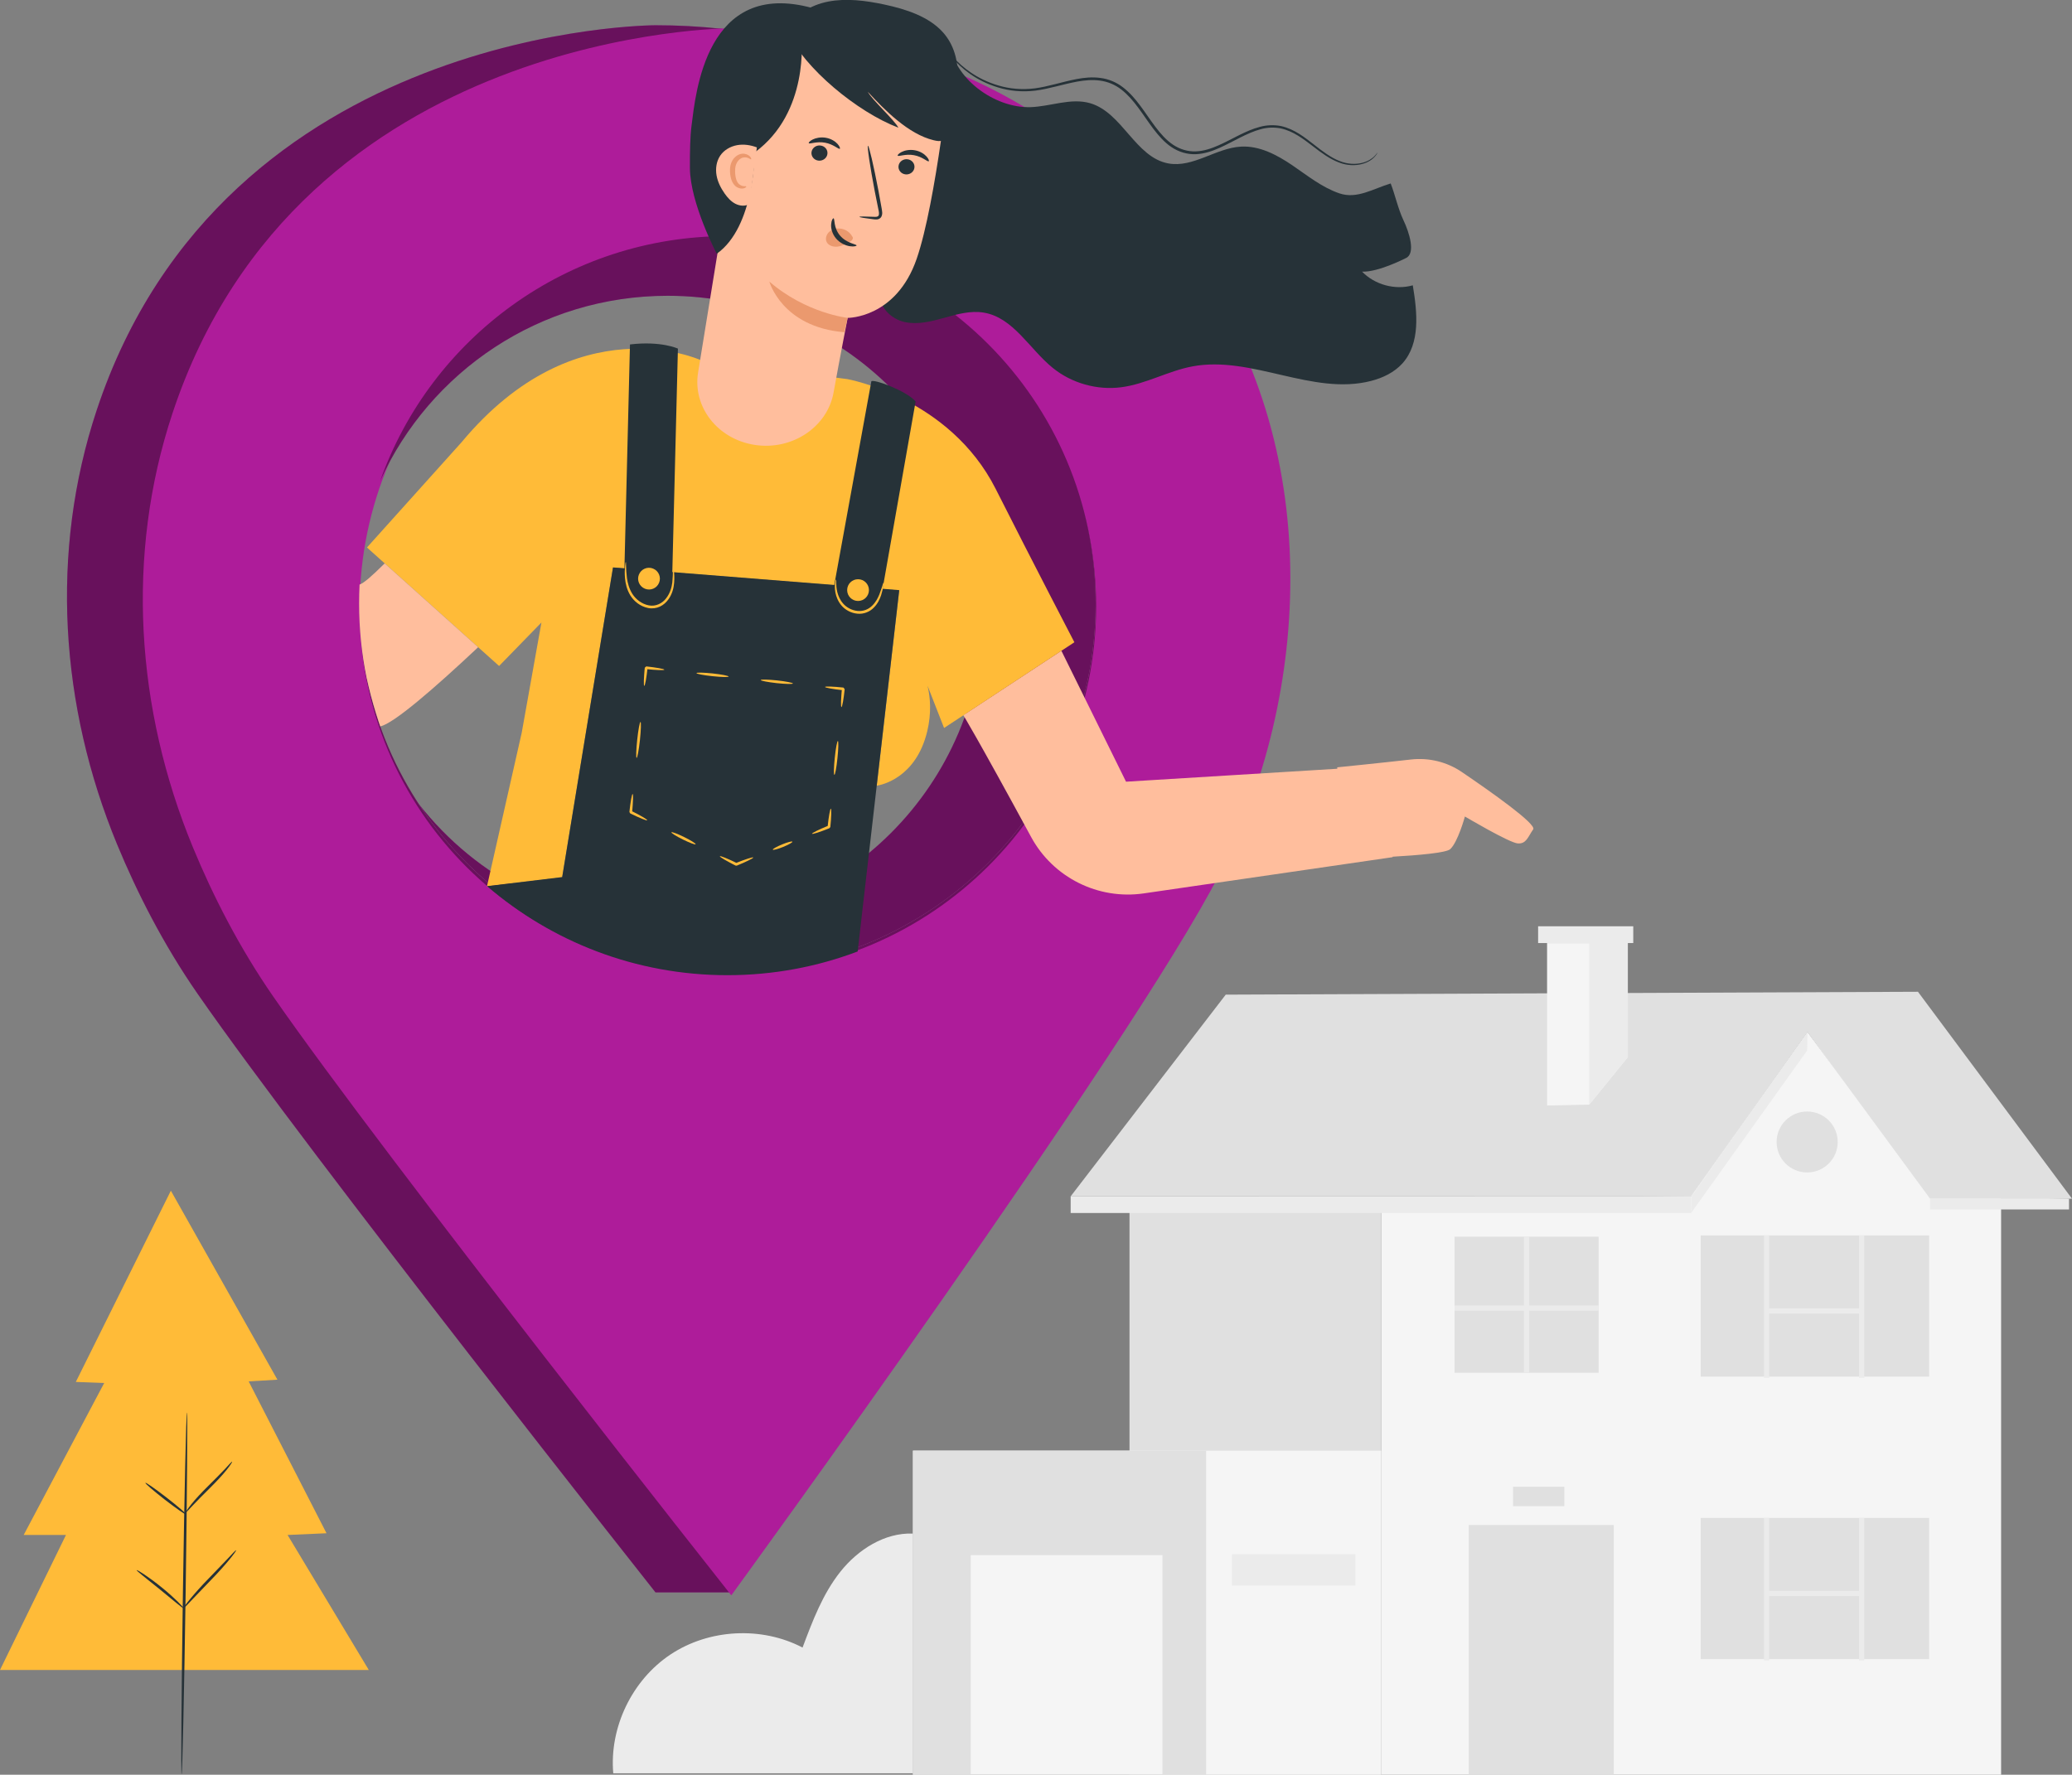 <svg width="300" height="257" viewBox="0 0 300 257" fill="none" xmlns="http://www.w3.org/2000/svg">
<rect x="0" y="0" width="300" height="257" fill="#808080" stroke="none"/>
<g clip-path="url(#clip0_54_1092)">
<path d="M88.793 256.796C88.209 250.143 91.516 243.285 97.085 239.584C102.66 235.883 110.269 235.482 116.201 238.585C117.642 234.74 119.114 230.827 121.67 227.61C124.227 224.393 128.073 221.926 132.184 222.077V256.796H88.793Z" fill="#EBEBEB"/>
<path d="M155.018 173.243H244.911L261.706 149.447L279.313 173.917L300 173.584L277.697 143.619L177.472 144.035L155.018 173.243Z" fill="#E0E0E0"/>
<path d="M199.972 173.583V257H289.736V173.583H279.45L261.706 149.446L244.85 173.22L199.972 173.583Z" fill="#F5F5F5"/>
<path d="M233.654 220.836H212.656V257H233.654V220.836Z" fill="#E0E0E0"/>
<path d="M279.313 219.814H246.239V240.257H279.313V219.814Z" fill="#E0E0E0"/>
<path d="M256.161 219.814H255.402V240.447H256.161V219.814Z" fill="#EBEBEB"/>
<path d="M269.922 219.814H269.163V240.447H269.922V219.814Z" fill="#EBEBEB"/>
<path d="M269.535 230.38H255.782V231.137H269.535V230.38Z" fill="#EBEBEB"/>
<path d="M279.313 178.904H246.239V199.348H279.313V178.904Z" fill="#E0E0E0"/>
<path d="M256.161 178.904H255.402V199.537H256.161V178.904Z" fill="#EBEBEB"/>
<path d="M269.922 178.904H269.163V199.537H269.922V178.904Z" fill="#EBEBEB"/>
<path d="M269.535 189.463H255.782V190.22H269.535V189.463Z" fill="#EBEBEB"/>
<path d="M231.461 179.086H210.6V198.795H231.461V179.086Z" fill="#E0E0E0"/>
<path d="M199.972 173.583H163.537V256.992H199.972V173.583Z" fill="#E0E0E0"/>
<path d="M221.41 179.086H220.651V198.795H221.41V179.086Z" fill="#EBEBEB"/>
<path d="M231.461 189.047H210.6V189.804H231.461V189.047Z" fill="#EBEBEB"/>
<path d="M261.653 169.784C264.096 169.784 266.076 167.809 266.076 165.372C266.076 162.935 264.096 160.959 261.653 160.959C259.211 160.959 257.231 162.935 257.231 165.372C257.231 167.809 259.211 169.784 261.653 169.784Z" fill="#E0E0E0"/>
<path d="M230.103 159.96L235.687 153.087V136.564H223.997V160.088L230.103 159.96Z" fill="#F5F5F5"/>
<path d="M230.103 159.96V136.564H235.687V153.087L230.103 159.96Z" fill="#EBEBEB"/>
<path d="M236.476 134.135H222.7V136.564H236.476V134.135Z" fill="#EBEBEB"/>
<path d="M199.972 210.073H132.185V257H199.972V210.073Z" fill="#F5F5F5"/>
<path d="M174.628 210.073H132.185V257H174.628V210.073Z" fill="#E0E0E0"/>
<path d="M168.309 225.203H140.552V256.917H168.309V225.203Z" fill="#F5F5F5"/>
<path d="M196.24 225.074H178.36V229.616H196.24V225.074Z" fill="#EBEBEB"/>
<path d="M155.018 173.243V175.657H244.85V173.22L155.018 173.243Z" fill="#EBEBEB"/>
<path d="M244.85 175.657L261.653 152.126L261.706 149.446L244.911 173.243L244.85 175.657Z" fill="#EBEBEB"/>
<path d="M299.568 173.583H279.45V175.143H299.568V173.583Z" fill="#EBEBEB"/>
<path d="M226.493 215.295H219.066V218.111H226.493V215.295Z" fill="#E0E0E0"/>
<path d="M161.633 37.458C144.83 14.403 120.404 3.648 94.907 3.656C94.907 3.656 32.483 3.656 13.996 59.415C7.184 79.965 8.693 102.278 16.962 122.29C19.822 129.208 23.622 136.716 28.622 143.929C44.742 167.158 94.907 230.592 94.907 230.592H105.816C119.819 211.186 155.071 146.722 165.631 126.059C178.883 100.106 180.924 63.934 161.633 37.458ZM105.315 140.599C75.867 140.599 51.994 116.78 51.994 87.39C51.994 58.008 75.867 34.188 105.315 34.188C134.764 34.188 158.637 58.008 158.637 87.39C158.644 116.78 134.771 140.599 105.315 140.599Z" fill="#AE1C9A"/>
<path opacity="0.4" d="M161.633 37.458C144.83 14.403 120.404 3.648 94.907 3.656C94.907 3.656 32.483 3.656 13.996 59.415C7.184 79.965 8.693 102.278 16.962 122.29C19.822 129.208 23.622 136.716 28.622 143.929C44.742 167.158 94.907 230.592 94.907 230.592H105.816C119.819 211.186 155.071 146.722 165.631 126.059C178.883 100.106 180.924 63.934 161.633 37.458ZM105.315 140.599C75.867 140.599 51.994 116.78 51.994 87.39C51.994 58.008 75.867 34.188 105.315 34.188C134.764 34.188 158.637 58.008 158.637 87.39C158.644 116.78 134.771 140.599 105.315 140.599Z" fill="black"/>
<path d="M172.61 37.89C155.807 14.835 131.373 4.087 105.884 4.087C105.884 4.087 43.46 4.087 24.973 59.847C18.161 80.397 19.67 102.709 27.939 122.721C30.799 129.639 34.599 137.148 39.598 144.361C55.718 167.59 105.884 231.024 105.884 231.024C105.884 231.024 163.848 151.46 176.608 126.491C189.868 100.537 191.901 64.373 172.61 37.89ZM105.391 141.038C75.806 141.106 51.956 117.529 52.07 87.829C52.176 58.447 75.942 34.628 105.391 34.628C134.84 34.628 158.735 58.447 158.712 87.829C158.69 117.31 134.771 140.977 105.391 141.038Z" fill="#AE1C9A"/>
<path d="M105.315 34.188C82.117 34.188 62.386 48.978 55.051 69.618C62.227 53.822 78.158 42.832 96.667 42.832C121.898 42.832 142.357 63.238 142.357 88.419C142.357 113.593 121.906 134.006 96.667 134.006C82.019 134.006 68.986 127.119 60.627 116.416C70.139 130.971 86.593 140.606 105.315 140.606C134.764 140.606 158.637 116.787 158.637 87.397C158.644 58.015 134.771 34.188 105.315 34.188Z" fill="#AE1C9A"/>
<path opacity="0.4" d="M105.315 34.188C82.117 34.188 62.386 48.978 55.051 69.618C62.227 53.822 78.158 42.832 96.667 42.832C121.898 42.832 142.357 63.238 142.357 88.419C142.357 113.593 121.906 134.006 96.667 134.006C82.019 134.006 68.986 127.119 60.627 116.416C70.139 130.971 86.593 140.606 105.315 140.606C134.764 140.606 158.637 116.787 158.637 87.397C158.644 58.015 134.771 34.188 105.315 34.188Z" fill="black"/>
<path d="M211.647 111.792C209.5 110.331 206.898 109.695 204.311 109.983C199.942 110.482 193.608 111.118 193.608 111.118L193.63 111.322L163.036 113.199L153.675 94.232L139.475 103.564C139.475 103.564 141.341 106.546 149.298 121.215C152.477 127.073 158.993 130.335 165.6 129.374L201.633 124.129V124.061C205.351 123.849 209.386 123.501 209.97 122.971C211.086 121.949 212.102 118.24 212.102 118.24C212.102 118.24 218.52 122.047 219.756 122.138C221 122.222 221.22 121.192 221.986 120.102C222.525 119.353 215.903 114.683 211.647 111.792Z" fill="#FFBE9D"/>
<path d="M155.557 93.006C155.557 93.006 149.609 81.584 144.163 70.799C137.472 57.553 122.71 54.904 122.71 54.904L101.333 52.104C101.333 52.104 83.468 44.035 66.817 64.055L53.132 79.283L56.037 81.887L69.586 94.043L72.263 96.442L78.393 90.145L75.54 106.1L70.511 128.337C70.519 128.345 70.519 128.345 70.526 128.352L81.397 127.043L88.755 82.197L130.197 85.497L126.943 113.775C127.61 113.676 132.624 112.685 134.255 105.888C134.893 103.216 134.695 100.953 134.293 99.295L136.691 105.419L155.557 93.006Z" fill="#FFBB38"/>
<path d="M88.755 82.167L81.397 127.012L70.526 128.322C79.864 136.352 92.017 141.219 105.315 141.219C111.96 141.219 118.317 140.001 124.181 137.783L126.943 113.737L130.197 85.459L88.755 82.167Z" fill="#263238"/>
<path d="M91.213 49.879L90.31 86.307L97.229 87.397L98.154 50.484C98.154 50.484 95.727 49.341 91.213 49.879Z" fill="#263238"/>
<path d="M120.464 86.504L126.161 55.214C126.487 54.866 131.168 56.539 132.571 58.136L127.458 87.162L120.464 86.504Z" fill="#263238"/>
<path d="M97.479 82.039C97.509 82.039 97.547 82.258 97.585 82.659C97.615 83.061 97.669 83.651 97.608 84.385C97.547 85.112 97.35 86.02 96.751 86.83C96.455 87.231 96.053 87.609 95.545 87.844C95.036 88.079 94.429 88.162 93.853 88.049C92.685 87.821 91.774 87.057 91.258 86.209C90.743 85.354 90.561 84.461 90.492 83.734C90.424 83 90.462 82.41 90.5 82.008C90.538 81.607 90.583 81.38 90.606 81.388C90.682 81.388 90.591 82.296 90.773 83.704C90.872 84.4 91.076 85.24 91.57 86.02C92.055 86.777 92.905 87.466 93.929 87.662C94.96 87.874 95.939 87.345 96.47 86.61C97.031 85.884 97.251 85.051 97.342 84.355C97.479 82.947 97.403 82.039 97.479 82.039Z" fill="#FFBB38"/>
<path d="M93.383 85.255C92.571 84.93 92.176 84.014 92.503 83.212C92.829 82.402 93.747 82.008 94.551 82.334C95.362 82.659 95.757 83.575 95.431 84.377C95.112 85.187 94.194 85.581 93.383 85.255Z" fill="#FFBB38"/>
<path d="M125.812 85.452C125.812 86.323 125.107 87.027 124.234 87.027C123.362 87.027 122.657 86.323 122.657 85.452C122.657 84.582 123.362 83.878 124.234 83.878C125.107 83.878 125.812 84.582 125.812 85.452Z" fill="#FFBB38"/>
<path d="M127.936 84.362C127.974 84.37 127.921 85.081 127.572 86.201C127.383 86.754 127.087 87.42 126.518 87.988C125.972 88.57 125.061 88.972 124.121 88.866C123.188 88.775 122.368 88.305 121.845 87.692C121.321 87.079 121.071 86.391 120.957 85.808C120.844 85.225 120.874 84.74 120.919 84.423C120.965 84.097 121.033 83.931 121.056 83.931C121.132 83.938 120.973 84.657 121.23 85.747C121.367 86.285 121.625 86.913 122.118 87.45C122.596 87.98 123.339 88.389 124.159 88.472C124.985 88.555 125.752 88.237 126.267 87.723C126.791 87.223 127.102 86.618 127.314 86.095C127.716 85.051 127.868 84.347 127.936 84.362Z" fill="#FFBB38"/>
<path d="M93.284 99.326C93.231 99.318 93.208 99.023 93.223 98.546C93.231 98.311 93.246 98.024 93.269 97.713C93.284 97.547 93.291 97.38 93.307 97.222L93.329 96.964L93.345 96.828L93.352 96.76V96.73V96.714V96.707V96.699C93.155 96.873 93.618 96.457 93.572 96.502C95.029 96.662 96.204 96.873 96.189 96.979C96.174 97.085 94.991 97.047 93.527 96.888C93.481 96.934 93.944 96.518 93.747 96.692V96.699V96.707V96.722V96.76L93.739 96.828L93.724 96.964L93.694 97.229C93.671 97.396 93.656 97.555 93.633 97.729C93.587 98.047 93.549 98.334 93.504 98.569C93.413 99.038 93.337 99.326 93.284 99.326Z" fill="#FFBB38"/>
<path d="M92.176 109.755C92.07 109.74 92.108 108.567 92.26 107.129C92.412 105.691 92.624 104.533 92.738 104.541C92.844 104.556 92.806 105.729 92.654 107.167C92.495 108.613 92.283 109.771 92.176 109.755Z" fill="#FFBB38"/>
<path d="M93.709 118.785C93.663 118.884 92.556 118.437 91.243 117.786C91.266 117.832 91.038 117.415 91.137 117.589V117.582V117.574V117.559V117.529L91.145 117.461L91.16 117.325L91.19 117.06C91.213 116.901 91.236 116.734 91.251 116.568C91.296 116.257 91.342 115.97 91.38 115.735C91.463 115.266 91.547 114.971 91.6 114.978C91.653 114.986 91.668 115.281 91.653 115.765C91.645 116.008 91.63 116.288 91.607 116.605C91.592 116.772 91.577 116.939 91.57 117.097L91.547 117.362L91.532 117.499L91.524 117.567V117.597V117.612V117.62V117.627C91.623 117.801 91.395 117.385 91.418 117.43C92.738 118.081 93.762 118.687 93.709 118.785Z" fill="#FFBB38"/>
<path d="M100.718 122.259C100.673 122.358 99.846 122.047 98.875 121.571C97.904 121.094 97.16 120.624 97.213 120.526C97.259 120.428 98.086 120.738 99.057 121.215C100.028 121.692 100.771 122.161 100.718 122.259Z" fill="#FFBB38"/>
<path d="M109.063 124.174C109.101 124.273 108.038 124.803 106.673 125.355C106.347 125.34 106.582 125.355 106.514 125.347H106.506L106.499 125.34L106.483 125.332L106.453 125.317L106.392 125.287L106.271 125.226L106.036 125.105C105.892 125.03 105.748 124.954 105.596 124.871C105.315 124.719 105.065 124.583 104.86 124.462C104.443 124.22 104.2 124.038 104.223 123.993C104.246 123.947 104.534 124.031 104.981 124.212C105.201 124.303 105.467 124.417 105.755 124.545C105.907 124.621 106.059 124.689 106.21 124.757L106.445 124.871L106.567 124.931L106.628 124.961L106.658 124.977L106.673 124.984L106.681 124.992H106.688C106.62 124.992 106.848 124.999 106.529 124.984C107.887 124.439 109.025 124.076 109.063 124.174Z" fill="#FFBB38"/>
<path d="M114.729 121.888C114.767 121.987 114.168 122.327 113.387 122.645C112.605 122.963 111.938 123.137 111.892 123.039C111.854 122.94 112.454 122.6 113.235 122.282C114.024 121.957 114.691 121.782 114.729 121.888Z" fill="#FFBB38"/>
<path d="M120.297 117.105C120.404 117.113 120.373 118.308 120.221 119.762C119.979 120.087 120.153 119.853 120.1 119.928H120.093H120.085L120.07 119.936L120.039 119.951L119.979 119.974L119.85 120.027L119.607 120.125C119.455 120.186 119.304 120.239 119.144 120.299C118.848 120.413 118.575 120.503 118.348 120.579C117.893 120.723 117.597 120.791 117.574 120.738C117.551 120.685 117.809 120.534 118.242 120.314C118.454 120.208 118.719 120.087 119.008 119.958C119.167 119.89 119.311 119.822 119.463 119.762L119.706 119.663L119.827 119.61L119.888 119.588L119.918 119.572L119.933 119.565H119.941H119.948C119.895 119.641 120.07 119.406 119.827 119.724C119.979 118.271 120.191 117.097 120.297 117.105Z" fill="#FFBB38"/>
<path d="M121.314 107.303C121.42 107.311 121.397 108.424 121.253 109.778C121.117 111.133 120.912 112.223 120.806 112.208C120.699 112.2 120.722 111.088 120.866 109.733C121.003 108.378 121.208 107.288 121.314 107.303Z" fill="#FFBB38"/>
<path d="M119.455 99.477C119.47 99.371 120.661 99.409 122.118 99.568C122.467 99.999 122.217 99.689 122.292 99.788V99.795V99.803V99.818V99.848L122.285 99.916L122.27 100.052L122.239 100.317C122.217 100.476 122.201 100.643 122.179 100.809C122.133 101.127 122.095 101.407 122.05 101.642C121.966 102.119 121.883 102.406 121.83 102.399C121.777 102.391 121.754 102.096 121.769 101.612C121.777 101.369 121.792 101.089 121.815 100.772C121.83 100.605 121.845 100.438 121.852 100.272L121.875 100.007L121.89 99.871L121.898 99.803V99.772V99.757V99.75V99.742C121.974 99.841 121.723 99.523 122.072 99.954C120.616 99.803 119.44 99.583 119.455 99.477Z" fill="#FFBB38"/>
<path d="M110.147 98.478C110.163 98.372 111.209 98.395 112.499 98.531C113.781 98.667 114.813 98.872 114.805 98.978C114.79 99.084 113.743 99.061 112.454 98.925C111.164 98.781 110.132 98.584 110.147 98.478Z" fill="#FFBB38"/>
<path d="M100.839 97.471C100.855 97.365 101.901 97.388 103.191 97.524C104.473 97.661 105.505 97.865 105.497 97.971C105.482 98.077 104.435 98.054 103.146 97.918C101.856 97.782 100.824 97.585 100.839 97.471Z" fill="#FFBB38"/>
<path d="M52.062 84.65C52.017 85.558 51.994 86.474 51.994 87.397C51.994 91.061 52.365 94.641 53.071 98.1C53.079 98.138 53.086 98.168 53.094 98.206C53.185 98.645 53.291 99.076 53.397 99.515C53.815 101.226 54.3 102.913 54.846 104.571C54.914 104.775 54.983 104.987 55.059 105.192C57.016 104.753 62.698 99.856 69.229 93.725L55.696 81.585C53.799 83.469 52.677 84.438 52.062 84.65Z" fill="#FFBE9D"/>
<path d="M137.495 6.04C137.965 11.27 143.943 15.675 149.2 15.516C152.097 15.425 155.033 14.139 157.825 14.941C162.498 16.288 164.387 22.797 169.173 23.668C172.754 24.319 176.061 21.427 179.687 21.231C182.358 21.087 184.876 22.419 187.084 23.918C189.291 25.416 191.415 27.149 193.941 28.005C196.475 28.86 198.796 27.339 201.353 26.567C201.99 28.194 202.4 30.185 203.211 31.91C204.031 33.629 205.009 36.701 203.568 37.367C203.568 37.367 199.54 39.449 197.211 39.335C199.062 41.243 201.99 42.037 204.554 41.318C205.199 45.209 205.684 49.69 203.052 52.626C201.876 53.928 200.222 54.723 198.516 55.162C190.057 57.342 181.227 51.446 172.648 53.058C169.128 53.716 165.904 55.616 162.346 56.078C158.849 56.532 155.177 55.502 152.439 53.285C149.056 50.552 146.727 45.981 142.433 45.269C140.529 44.952 138.602 45.496 136.736 46.019C134.877 46.541 132.928 47.041 131.039 46.647C129.15 46.246 127.367 44.641 127.458 42.719" fill="#263238"/>
<path d="M120.692 56.842C121.64 51.567 122.732 46.034 122.732 46.034C122.732 46.034 129.742 46.102 132.723 37.481C135.56 29.261 137.616 9.484 137.616 9.484C128.513 3.769 116.429 4.382 108.061 10.99L101.075 53.943C100.263 58.931 103.912 63.601 109.275 64.426C114.669 65.259 119.789 61.86 120.692 56.842Z" fill="#FFBE9D"/>
<path d="M132.397 24.296C132.313 24.902 131.729 25.326 131.092 25.25C130.462 25.174 130.015 24.622 130.098 24.016C130.182 23.411 130.766 22.987 131.396 23.062C132.033 23.138 132.48 23.691 132.397 24.296Z" fill="#263238"/>
<path d="M134.468 23.35C134.301 23.471 133.55 22.684 132.321 22.472C131.1 22.245 130.083 22.714 129.977 22.54C129.924 22.464 130.114 22.222 130.554 22.003C130.986 21.783 131.699 21.624 132.458 21.761C133.224 21.897 133.815 22.29 134.134 22.646C134.468 23.002 134.551 23.297 134.468 23.35Z" fill="#263238"/>
<path d="M119.797 22.305C119.713 22.911 119.129 23.335 118.492 23.259C117.862 23.183 117.415 22.631 117.498 22.025C117.582 21.42 118.166 20.996 118.795 21.072C119.44 21.147 119.888 21.7 119.797 22.305Z" fill="#263238"/>
<path d="M121.595 21.541C121.428 21.662 120.677 20.875 119.448 20.663C118.226 20.436 117.21 20.905 117.104 20.731C117.051 20.656 117.24 20.413 117.68 20.194C118.113 19.982 118.826 19.816 119.584 19.952C120.35 20.088 120.942 20.482 121.261 20.837C121.587 21.201 121.67 21.488 121.595 21.541Z" fill="#263238"/>
<path d="M124.439 31.403C124.447 31.335 125.228 31.335 126.495 31.396C126.814 31.418 127.125 31.411 127.208 31.206C127.322 30.994 127.254 30.631 127.163 30.245C127.003 29.435 126.836 28.587 126.654 27.702C125.964 24.092 125.524 21.14 125.676 21.11C125.82 21.087 126.495 23.993 127.185 27.604C127.345 28.497 127.504 29.344 127.648 30.154C127.701 30.533 127.838 30.972 127.595 31.411C127.466 31.63 127.208 31.759 126.996 31.774C126.783 31.797 126.609 31.774 126.45 31.751C125.205 31.6 124.432 31.471 124.439 31.403Z" fill="#263238"/>
<path d="M122.732 46.034C122.732 46.034 116.686 45.368 111.391 40.773C111.391 40.773 113.205 47.373 122.247 48.108L122.732 46.034Z" fill="#EB996E"/>
<path d="M123.4 34.257C123.059 33.598 122.346 33.144 121.564 33.091C121.018 33.053 120.442 33.22 120.039 33.591C119.637 33.969 119.463 34.567 119.683 35.029C119.933 35.551 120.608 35.778 121.223 35.718C121.837 35.657 122.406 35.362 122.952 35.059C123.104 34.976 123.256 34.893 123.37 34.756C123.476 34.628 123.529 34.438 123.446 34.302" fill="#EB996E"/>
<path d="M120.684 31.615C120.889 31.638 120.654 32.97 121.625 34.113C122.596 35.256 124.037 35.361 124.022 35.543C124.03 35.626 123.658 35.748 123.059 35.657C122.467 35.574 121.64 35.233 121.048 34.536C120.457 33.833 120.29 33.015 120.343 32.463C120.381 31.895 120.593 31.592 120.684 31.615Z" fill="#263238"/>
<path d="M114.062 4.647C116.436 9.877 124.136 16.235 130.076 18.491C129.537 17.416 126.192 14.381 125.653 13.298C128.05 15.902 131.517 19.429 135.181 20.307C135.613 20.413 136.091 20.496 136.493 20.345C137.039 20.141 137.252 19.581 137.404 19.073C138.048 16.954 138.602 13.215 138.655 11.005C138.716 8.795 138.132 6.471 136.531 4.685C134.506 2.414 131.198 1.324 128.02 0.651C125.35 0.083 122.558 -0.28 119.926 0.227C117.293 0.734 114.836 2.248 114.047 4.473" fill="#263238"/>
<path d="M99.891 24.334C99.876 21.957 99.929 19.717 100.119 18.256C100.718 13.639 102.159 -3.141 117.688 1.181L116.034 5.48C116.034 5.48 117.225 16.281 109.26 22.078C109.26 22.078 109.298 32.856 103.775 36.747C103.775 36.747 99.922 29.435 99.891 24.334Z" fill="#263238"/>
<path d="M109.586 21.344C108.668 20.996 107.659 20.844 106.696 21.026C105.732 21.208 104.814 21.738 104.268 22.555C103.722 23.372 103.578 24.417 103.745 25.386C103.912 26.355 104.375 27.255 104.943 28.058C105.353 28.633 105.839 29.178 106.468 29.503C107.098 29.829 107.894 29.904 108.501 29.549" fill="#FFBE9D"/>
<path d="M108.046 26.998C108.152 27.051 107.636 27.55 106.81 27.165C106.408 26.983 106.066 26.544 105.899 26.037C105.732 25.53 105.664 24.985 105.702 24.379C105.748 23.774 105.99 23.168 106.4 22.782C106.794 22.381 107.348 22.199 107.781 22.267C108.676 22.404 108.843 23.07 108.744 23.07C108.661 23.13 108.372 22.752 107.758 22.79C107.181 22.797 106.491 23.471 106.445 24.447C106.377 25.439 106.597 26.4 107.075 26.718C107.568 27.089 108.001 26.907 108.046 26.998Z" fill="#EB996E"/>
<path d="M199.464 22.071C199.464 22.071 199.373 22.321 199.047 22.692C198.72 23.055 198.114 23.517 197.196 23.751C196.293 23.993 195.079 24.009 193.835 23.517C192.576 23.047 191.339 22.154 190.042 21.14C188.737 20.156 187.281 18.99 185.415 18.589C184.489 18.415 183.488 18.438 182.509 18.718C181.531 18.983 180.56 19.422 179.589 19.906C178.618 20.391 177.632 20.936 176.577 21.412C175.523 21.882 174.377 22.283 173.148 22.328C171.919 22.381 170.66 22.01 169.613 21.299C168.559 20.595 167.724 19.619 166.958 18.612C165.441 16.591 164.212 14.411 162.361 12.973C161.451 12.254 160.366 11.815 159.259 11.671C158.151 11.512 157.043 11.626 155.974 11.815C153.842 12.209 151.855 12.882 149.898 13.124C147.94 13.359 146.082 13.155 144.489 12.655C141.265 11.686 139.141 9.832 137.95 8.439C136.759 7.009 136.372 6.04 136.372 6.04C136.379 6.04 136.417 6.085 136.486 6.191C136.562 6.313 136.66 6.471 136.782 6.653C137.039 7.062 137.457 7.645 138.064 8.333C139.285 9.681 141.401 11.467 144.572 12.383C146.135 12.852 147.956 13.034 149.86 12.791C151.771 12.542 153.744 11.861 155.913 11.444C156.998 11.24 158.143 11.126 159.312 11.285C160.48 11.429 161.633 11.898 162.596 12.648C164.546 14.154 165.775 16.364 167.277 18.355C168.028 19.346 168.84 20.285 169.833 20.951C170.82 21.617 171.988 21.965 173.133 21.919C174.286 21.882 175.394 21.503 176.425 21.049C177.465 20.587 178.443 20.05 179.422 19.566C180.401 19.081 181.394 18.635 182.418 18.37C183.435 18.09 184.504 18.067 185.483 18.256C187.455 18.703 188.919 19.914 190.217 20.913C191.506 21.935 192.712 22.828 193.919 23.305C195.117 23.804 196.285 23.804 197.165 23.6C198.061 23.395 198.652 22.964 198.994 22.631C199.327 22.29 199.441 22.063 199.464 22.071Z" fill="#263238"/>
<path d="M24.738 172.426L10.977 200.12L15.088 200.272L3.429 222.282H9.551L0 241.832H53.397L41.639 222.282L47.275 222.032L36.003 200.037L40.167 199.795L24.738 172.426Z" fill="#FFBB38"/>
<path d="M27.067 204.548C27.173 204.548 27.089 216.28 26.877 230.744C26.664 245.208 26.407 256.932 26.293 256.932C26.186 256.932 26.27 245.208 26.482 230.736C26.695 216.272 26.96 204.548 27.067 204.548Z" fill="#263238"/>
<path d="M33.613 211.67C33.651 211.701 33.355 212.177 32.786 212.889C32.217 213.6 31.368 214.516 30.389 215.485C29.411 216.454 28.538 217.332 27.924 217.99C27.309 218.641 26.938 219.058 26.892 219.027C26.854 218.997 27.15 218.52 27.719 217.809C28.288 217.097 29.137 216.181 30.116 215.213C31.095 214.244 31.967 213.366 32.581 212.715C33.188 212.049 33.56 211.633 33.613 211.67Z" fill="#263238"/>
<path d="M26.938 219.3C26.869 219.383 25.496 218.429 23.873 217.173C22.25 215.909 20.99 214.819 21.051 214.728C21.119 214.645 22.485 215.599 24.116 216.863C25.739 218.119 27.006 219.217 26.938 219.3Z" fill="#263238"/>
<path d="M26.573 232.886C26.498 232.969 25.018 231.682 23.152 230.169C21.286 228.647 19.723 227.467 19.792 227.376C19.852 227.292 21.521 228.337 23.402 229.866C25.284 231.387 26.642 232.81 26.573 232.886Z" fill="#263238"/>
<path d="M34.182 224.492C34.281 224.568 32.718 226.588 30.518 228.829C29.494 229.896 28.569 230.865 27.749 231.72C27.044 232.462 26.619 232.931 26.573 232.893C26.475 232.818 28.038 230.797 30.237 228.556C31.262 227.489 32.187 226.52 33.006 225.673C33.704 224.923 34.137 224.454 34.182 224.492Z" fill="#263238"/>
</g>
<defs>
<clipPath id="clip0_54_1092">
<rect width="300" height="257" fill="white"/>
</clipPath>
</defs>
</svg>
